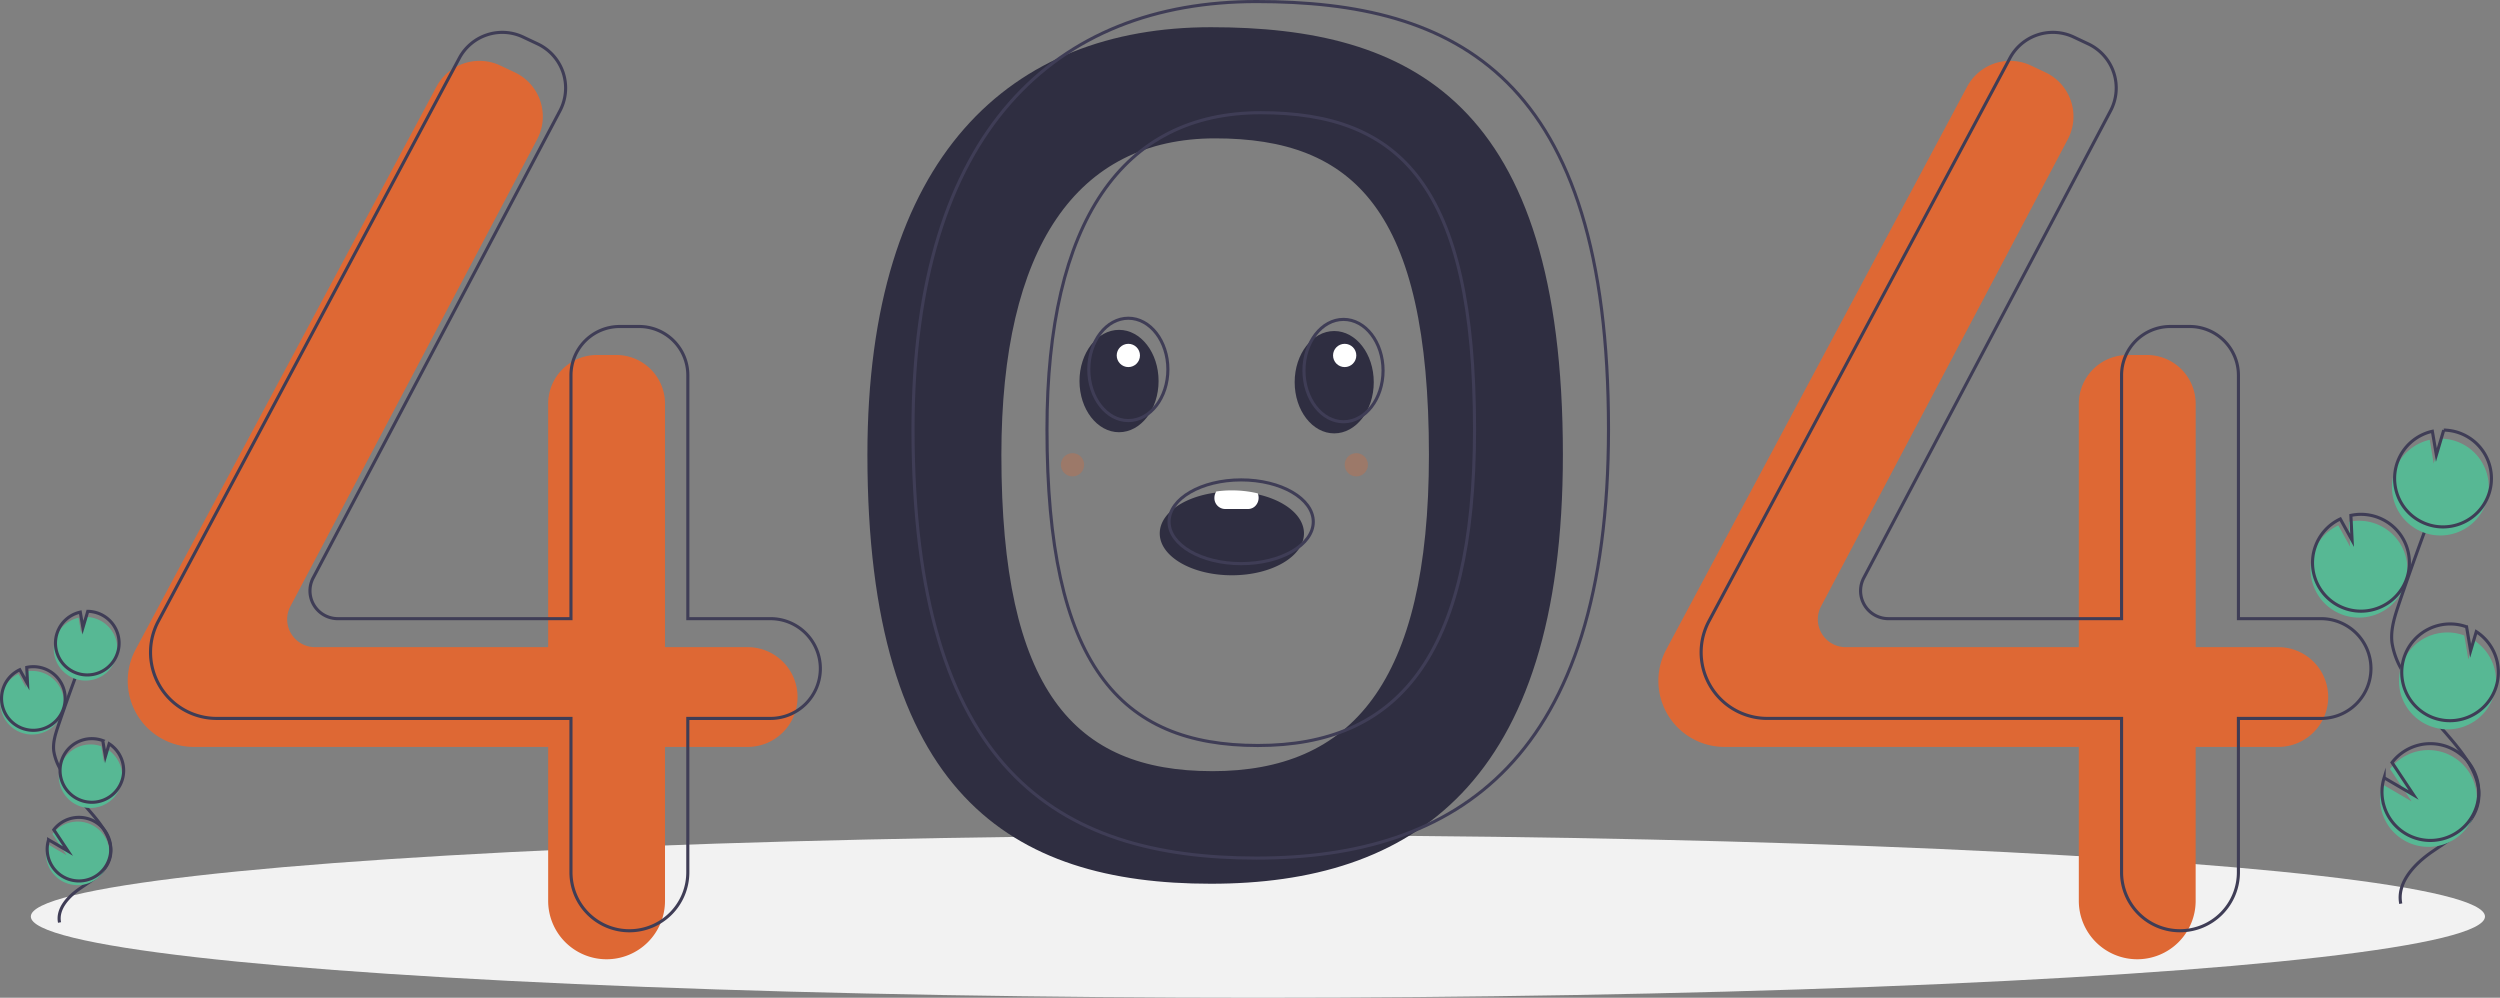 <svg xmlns="http://www.w3.org/2000/svg" width="804.499" height="321.077" viewBox="0 0 804.499 321.077"><rect x="0" y="0" width="804.499" height="321.077" fill="#808080" stroke="none"/><defs><style>.a{fill:#f2f2f2;}.b{fill:#2f2e41;}.c,.g{fill:#de6834;}.d{fill:none;stroke:#3f3d56;stroke-miterlimit:10;}.e{fill:#57b894;}.f{fill:#fff;}.g{opacity:0.3;}</style></defs><g transform="translate(0.08 -116.264)"><ellipse class="a" cx="394.874" cy="26.142" rx="394.874" ry="26.142" transform="translate(9.839 385.059)"/><path class="b" d="M546.357,324.894c-64.336,0-110.528,41.276-110.528,137.587,0,109.152,46.192,138.046,110.528,138.046s113.28-31.645,113.28-138.046C659.637,348.743,610.693,324.894,546.357,324.894Zm.423,239.4c-44.56,0-67.84-26.142-67.84-101.744,0-66.707,24.233-101.885,68.793-101.885s68.793,23.107,68.793,101.885C616.526,536.247,591.34,564.3,546.78,564.3Z" transform="translate(-156.778 -199.875)"/><path class="c" d="M317.359,528.033h-26.6V449.7a15.687,15.687,0,0,0-15.687-15.687h-6.233A15.687,15.687,0,0,0,253.152,449.7v78.331h-75.03a8.955,8.955,0,0,1-7.918-13.139l79.411-150.3a15.687,15.687,0,0,0-7.172-21.513l-4.688-2.214a15.687,15.687,0,0,0-20.533,6.79L120.37,528.837a21.271,21.271,0,0,0-2.512,10.028h0a21.271,21.271,0,0,0,21.271,21.271H253.152v49.531a18.8,18.8,0,0,0,18.8,18.8h0a18.8,18.8,0,0,0,18.8-18.8V560.136h26.6a16.052,16.052,0,0,0,16.052-16.052h0a16.052,16.052,0,0,0-16.052-16.052Z" transform="translate(-76.833 -203.512)"/><path class="c" d="M975.356,528.033h-26.6V449.7a15.687,15.687,0,0,0-15.687-15.687h-6.233A15.687,15.687,0,0,0,911.149,449.7v78.331h-75.03a8.955,8.955,0,0,1-7.918-13.139l79.411-150.3a15.687,15.687,0,0,0-7.172-21.513l-4.688-2.214a15.687,15.687,0,0,0-20.533,6.79l-96.852,181.18a21.272,21.272,0,0,0-2.512,10.028h0a21.271,21.271,0,0,0,21.271,21.271H911.149v49.531a18.8,18.8,0,0,0,18.8,18.8h0a18.8,18.8,0,0,0,18.8-18.8V560.136h26.6a16.052,16.052,0,0,0,16.052-16.052h0a16.052,16.052,0,0,0-16.052-16.052Z" transform="translate(-242.268 -203.512)"/><path class="d" d="M327.162,515.78h-26.6V437.449a15.687,15.687,0,0,0-15.687-15.687h-6.233a15.687,15.687,0,0,0-15.687,15.687V515.78h-75.03a8.955,8.955,0,0,1-7.918-13.139l79.411-150.3a15.687,15.687,0,0,0-7.172-21.513l-4.688-2.214a15.687,15.687,0,0,0-20.533,6.79l-96.852,181.18a21.272,21.272,0,0,0-2.512,10.028h0a21.271,21.271,0,0,0,21.271,21.271H262.955v49.531a18.8,18.8,0,0,0,18.8,18.8h0a18.8,18.8,0,0,0,18.8-18.8V547.883h26.6a16.052,16.052,0,0,0,16.052-16.052h0a16.052,16.052,0,0,0-16.052-16.052Z" transform="translate(-79.298 -200.431)"/><path class="d" d="M993.736,515.78h-26.6V437.449a15.687,15.687,0,0,0-15.687-15.687h-6.233a15.687,15.687,0,0,0-15.687,15.687V515.78H854.5a8.955,8.955,0,0,1-7.918-13.139l79.411-150.3a15.687,15.687,0,0,0-7.172-21.513l-4.688-2.214A15.687,15.687,0,0,0,893.6,335.4l-96.852,181.18a21.271,21.271,0,0,0-2.512,10.028h0a21.271,21.271,0,0,0,21.271,21.271H929.528v49.531a18.8,18.8,0,0,0,18.8,18.8h0a18.8,18.8,0,0,0,18.8-18.8V547.883h26.6a16.052,16.052,0,0,0,16.052-16.052h0A16.052,16.052,0,0,0,993.736,515.78Z" transform="translate(-246.89 -200.431)"/><path class="d" d="M565.962,313.866c-64.336,0-110.528,41.276-110.528,137.587,0,109.152,46.192,138.045,110.528,138.045s113.28-31.645,113.28-138.046C679.242,337.715,630.3,313.866,565.962,313.866Zm.423,239.4c-44.56,0-67.84-26.142-67.84-101.744,0-66.707,24.233-101.885,68.793-101.885s68.793,23.107,68.793,101.885c0,73.7-25.186,101.744-69.746,101.744Z" transform="translate(-161.707 -197.102)"/><path class="e" d="M1066.471,567.283a15.58,15.58,0,1,0,2.075-29.88l.39,8.019-3.794-6.872a15.521,15.521,0,0,0-8,8.775,15.277,15.277,0,0,0-.9,4.214A15.577,15.577,0,0,0,1066.471,567.283Z" transform="translate(-312.756 -253.218)"/><path class="d" d="M1094.009,655.791c-1.339-6.82,4.464-12.866,10.2-16.8s12.43-7.791,14.386-14.46c2.811-9.585-5.562-18.362-12.079-25.932a93.79,93.79,0,0,1-12.369-18.383,25.309,25.309,0,0,1-2.959-8.359c-.514-4.249.851-8.476,2.226-12.529q6.871-20.25,14.693-40.161" transform="translate(-321.522 -248.721)"/><path class="d" d="M1067.328,564.525a15.58,15.58,0,1,0,2.075-29.88l.39,8.019L1066,535.792a15.521,15.521,0,0,0-8,8.775,15.282,15.282,0,0,0-.9,4.214A15.577,15.577,0,0,0,1067.328,564.525Z" transform="translate(-312.971 -252.525)"/><path class="e" d="M1092.137,512.026a15.561,15.561,0,0,1,11.214-9.879l1.283,7.623,2.378-8.006a15.578,15.578,0,1,1-14.875,10.263Z" transform="translate(-321.554 -244.344)"/><path class="d" d="M1093.28,508.349a15.562,15.562,0,0,1,11.214-9.879l1.283,7.623,2.378-8.007a15.578,15.578,0,1,1-14.875,10.263Z" transform="translate(-321.841 -243.419)"/><path class="e" d="M1104.6,615.336a15.578,15.578,0,0,0,13.788-27.714l-1.827,6.153-1.3-7.713a.267.267,0,0,0-.04-.015,15.579,15.579,0,1,0-10.625,29.29Z" transform="translate(-322.339 -265.298)"/><path class="d" d="M1105.586,611.612a15.578,15.578,0,0,0,13.788-27.714l-1.827,6.153-1.3-7.713a.266.266,0,0,0-.04-.015,15.579,15.579,0,0,0-10.625,29.29Z" transform="translate(-322.588 -264.362)"/><path class="e" d="M1086.3,653.916a15.571,15.571,0,1,0,3-12.2l6.941,10.448-9.484-5.545a15.435,15.435,0,0,0-.459,7.3Z" transform="translate(-320.261 -278.005)"/><path class="d" d="M1087.155,651.158a15.571,15.571,0,1,0,3-12.2l6.941,10.448-9.484-5.545a15.435,15.435,0,0,0-.459,7.3Z" transform="translate(-320.476 -277.312)"/><path class="e" d="M69.8,621.464a10.236,10.236,0,1,0,1.363-19.631l.256,5.269-2.493-4.515a10.2,10.2,0,0,0-5.255,5.766,10.039,10.039,0,0,0-.589,2.769A10.234,10.234,0,0,0,69.8,621.464Z" transform="translate(-63.054 -269.447)"/><path class="d" d="M87.89,679.615c-.88-4.481,2.933-8.453,6.7-11.035s8.167-5.119,9.452-9.5c1.847-6.3-3.654-12.064-7.936-17.038a61.627,61.627,0,0,1-8.127-12.078,16.626,16.626,0,0,1-1.944-5.492c-.338-2.791.559-5.569,1.463-8.232q4.515-13.3,9.654-26.387" transform="translate(-68.813 -266.492)"/><path class="d" d="M70.36,619.652a10.236,10.236,0,1,0,1.363-19.631l.256,5.269-2.493-4.515a10.2,10.2,0,0,0-5.255,5.766,10.039,10.039,0,0,0-.589,2.769,10.234,10.234,0,0,0,6.717,10.344Z" transform="translate(-63.196 -268.991)"/><path class="e" d="M86.66,585.159a10.224,10.224,0,0,1,7.368-6.491l.843,5.009,1.563-5.26a10.235,10.235,0,1,1-9.773,6.743Z" transform="translate(-68.834 -263.616)"/><path class="d" d="M87.411,582.743a10.224,10.224,0,0,1,7.368-6.491l.843,5.009L97.184,576a10.235,10.235,0,1,1-9.773,6.743Z" transform="translate(-69.023 -263.008)"/><path class="e" d="M94.845,653.036a10.235,10.235,0,0,0,9.059-18.209l-1.2,4.042-.851-5.068-.026-.01a10.236,10.236,0,0,0-6.981,19.244Z" transform="translate(-69.35 -277.384)"/><path class="d" d="M95.5,650.589a10.235,10.235,0,0,0,9.059-18.209l-1.2,4.042-.851-5.068-.026-.01A10.236,10.236,0,0,0,95.5,650.589Z" transform="translate(-69.514 -276.768)"/><path class="e" d="M82.823,678.383a10.231,10.231,0,1,0,1.973-8.016l4.561,6.864-6.231-3.643a10.14,10.14,0,0,0-.3,4.795Z" transform="translate(-67.985 -285.732)"/><path class="d" d="M83.386,676.571a10.231,10.231,0,1,0,1.973-8.015l4.561,6.864-6.231-3.643a10.14,10.14,0,0,0-.3,4.795Z" transform="translate(-68.126 -285.277)"/><ellipse class="b" cx="12.726" cy="16.469" rx="12.726" ry="16.469" transform="translate(347.299 222.414)"/><ellipse class="b" cx="12.726" cy="16.469" rx="12.726" ry="16.469" transform="translate(416.543 222.788)"/><path class="b" d="M607.912,537.974c0,7.441-10.39,13.474-23.206,13.474S561.5,545.415,561.5,537.974c0-6.445,7.793-11.835,18.205-13.153a37.492,37.492,0,0,1,5-.322,37.948,37.948,0,0,1,8.332.9C601.736,527.337,607.912,532.24,607.912,537.974Z" transform="translate(-188.375 -250.06)"/><ellipse class="d" cx="12.726" cy="16.469" rx="12.726" ry="16.469" transform="translate(350.294 218.671)"/><ellipse class="d" cx="12.726" cy="16.469" rx="12.726" ry="16.469" transform="translate(419.537 219.045)"/><ellipse class="d" cx="23.206" cy="13.474" rx="23.206" ry="13.474" transform="translate(376.12 270.697)"/><path class="f" d="M599.222,526.4a3.7,3.7,0,0,1-.988,2.539,3.247,3.247,0,0,1-2.38,1.054h-7.486A3.491,3.491,0,0,1,585,526.4a3.671,3.671,0,0,1,.614-2.052,35.206,35.206,0,0,1,5-.343,35.677,35.677,0,0,1,8.332.958,3.791,3.791,0,0,1,.277,1.437Z" transform="translate(-194.283 -249.934)"/><circle class="f" cx="3.743" cy="3.743" r="3.743" transform="translate(359.277 226.905)"/><circle class="f" cx="3.743" cy="3.743" r="3.743" transform="translate(428.894 226.905)"/><circle class="g" cx="3.743" cy="3.743" r="3.743" transform="translate(432.637 262.088)"/><circle class="g" cx="3.743" cy="3.743" r="3.743" transform="translate(341.311 262.088)"/></g></svg>